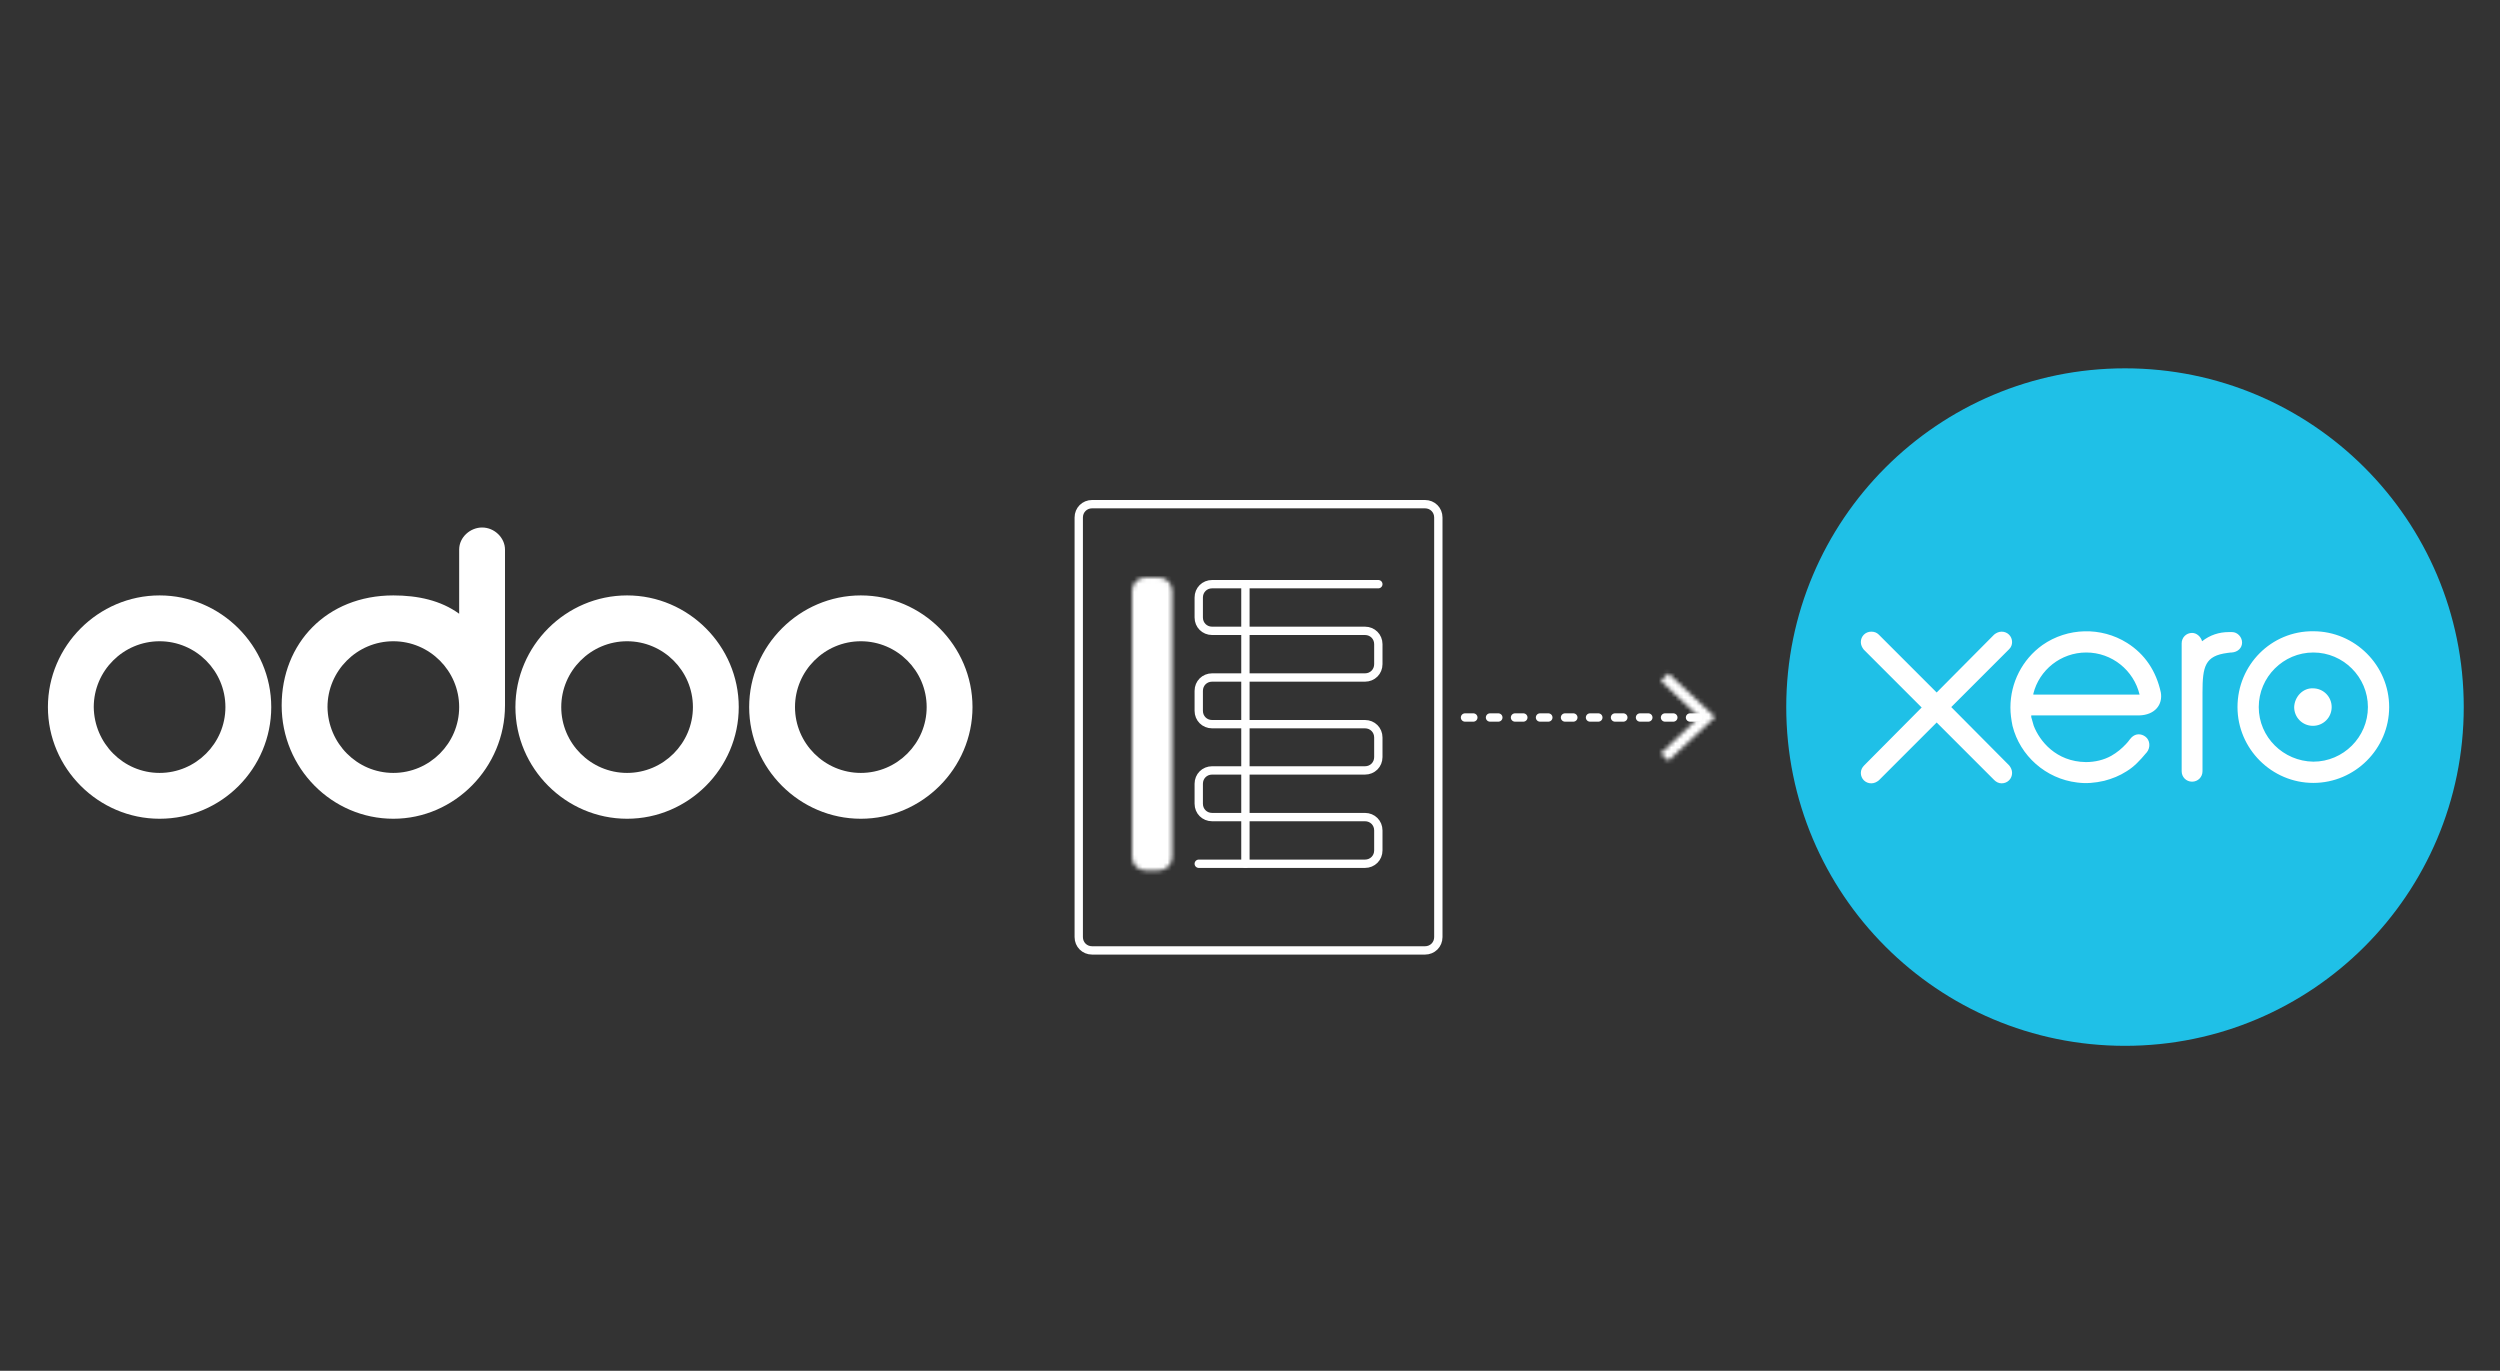 <?xml version="1.0" encoding="utf-8"?>
<!-- Generator: Adobe Illustrator 17.1.0, SVG Export Plug-In . SVG Version: 6.00 Build 0)  -->
<!DOCTYPE svg PUBLIC "-//W3C//DTD SVG 1.1//EN" "http://www.w3.org/Graphics/SVG/1.1/DTD/svg11.dtd">
<svg version="1.1" id="Layer_1" xmlns="http://www.w3.org/2000/svg" xmlns:xlink="http://www.w3.org/1999/xlink" x="0px" y="0px"
	 viewBox="0 147 600 329" enable-background="new 0 147 600 329" xml:space="preserve">
<rect x="0" y="147" width="600" height="329" fill="#333333" stroke="none"/>
<g>
	<path fill="none" stroke="#FFFFFF" stroke-width="2" stroke-linecap="round" stroke-linejoin="round" d="M298.9,287.2v67.1"/>
	<g transform="translate(9 39)">
		<defs>
			<filter id="Adobe_OpacityMaskFilter" filterUnits="userSpaceOnUse" x="254.7" y="238.6" width="25.6" height="86.3">
				<feColorMatrix  type="matrix" values="1 0 0 0 0  0 1 0 0 0  0 0 1 0 0  0 0 0 1 0"/>
			</filter>
		</defs>
		<mask maskUnits="userSpaceOnUse" x="254.7" y="238.6" width="25.6" height="86.3" id="b">
			<g filter="url(#Adobe_OpacityMaskFilter)">
				<path id="a" fill="#FFFFFF" d="M272.3,313.7c0,1.8-1.4,3.2-3.2,3.2h-3.2c-1.8,0-3.2-1.4-3.2-3.2v-63.9c0-1.8,1.4-3.2,3.2-3.2
					h3.2c1.8,0,3.2,1.4,3.2,3.2V313.7z"/>
			</g>
		</mask>
		<path mask="url(#b)" fill="#FFFFFF" d="M254.7,324.9h25.6v-86.3h-25.6V324.9z"/>
	</g>
	<g>
		<path fill="none" stroke="#FFFFFF" stroke-width="2" stroke-linecap="round" stroke-linejoin="round" d="M345.2,271.2
			c0-1.8-1.4-3.2-3.2-3.2h-79.9c-1.8,0-3.2,1.4-3.2,3.2v100.7c0,1.8,1.4,3.2,3.2,3.2H342c1.8,0,3.2-1.4,3.2-3.2V271.2z"/>
		<path fill="none" stroke="#FFFFFF" stroke-width="2" stroke-linecap="round" stroke-linejoin="round" d="M287.7,354.3h39.9
			c1.8,0,3.2-1.4,3.2-3.2v-4.8c0-1.8-1.4-3.2-3.2-3.2h-36.7c-1.8,0-3.2-1.4-3.2-3.2v-4.8c0-1.8,1.4-3.2,3.2-3.2h36.7
			c1.8,0,3.2-1.4,3.2-3.2V324c0-1.8-1.4-3.2-3.2-3.2h-36.7c-1.8,0-3.2-1.4-3.2-3.2v-4.8c0-1.8,1.4-3.2,3.2-3.2h36.7
			c1.8,0,3.2-1.4,3.2-3.2v-4.8c0-1.8-1.4-3.2-3.2-3.2h-36.7c-1.8,0-3.2-1.4-3.2-3.2v-4.8c0-1.8,1.4-3.2,3.2-3.2h39.9"/>
		<path fill="none" stroke="#FFFFFF" stroke-width="2" stroke-linecap="round" stroke-linejoin="round" stroke-dasharray="2,4" d="
			M351.6,319.2h57.5"/>
	</g>
	<g transform="translate(88 53)">
		<defs>
			<filter id="Adobe_OpacityMaskFilter_1_" filterUnits="userSpaceOnUse" x="302.6" y="247.9" width="28.9" height="36.7">
				<feColorMatrix  type="matrix" values="1 0 0 0 0  0 1 0 0 0  0 0 1 0 0  0 0 0 1 0"/>
			</filter>
		</defs>
		<mask maskUnits="userSpaceOnUse" x="302.6" y="247.9" width="28.9" height="36.7" id="d">
			<g filter="url(#Adobe_OpacityMaskFilter_1_)">
				<path id="c" fill="#FFFFFF" d="M312.4,276.6l-1.8-1.8l9.2-8.7l-9.2-8.7l1.8-1.8l11.2,10.5L312.4,276.6z"/>
			</g>
		</mask>
		<path mask="url(#d)" fill="#FFFFFF" d="M302.6,284.6h28.9v-36.7h-28.9V284.6z"/>
	</g>
</g>
<g>
	<path fill="#FFFFFF" d="M206.6,343.5c-14.7,0-26.8-12.1-26.8-26.8s12.1-26.8,26.8-26.8c14.7,0,26.8,12.1,26.8,26.8
		S221.3,343.5,206.6,343.5z M206.6,332.5c8.7,0,15.8-7.1,15.8-15.8c0-8.7-7.1-15.8-15.8-15.8c-8.7,0-15.8,7.1-15.8,15.8
		C190.8,325.4,197.9,332.5,206.6,332.5z M150.5,343.5c-14.7,0-26.8-12.1-26.8-26.8s12.1-26.8,26.8-26.8c14.7,0,26.8,12.1,26.8,26.8
		S165.2,343.5,150.5,343.5z M150.5,332.5c8.7,0,15.8-7.1,15.8-15.8c0-8.7-7.1-15.8-15.8-15.8s-15.8,7.1-15.8,15.8
		C134.7,325.4,141.8,332.5,150.5,332.5z M121.2,316.3c0,14.9-12.1,27.2-26.8,27.2s-26.8-12.1-26.8-27.2c0-14.9,10.8-26.4,26.8-26.4
		c5.9,0,11.4,1.2,15.8,4.4v-15.4c0-3,2.7-5.3,5.5-5.3c3,0,5.5,2.5,5.5,5.3C121.2,278.9,121.2,316.3,121.2,316.3z M94.4,332.5
		c8.7,0,15.8-7.1,15.8-15.8c0-8.7-7.1-15.8-15.8-15.8s-15.8,7.1-15.8,15.8C78.7,325.4,85.7,332.5,94.4,332.5z"/>
	<path fill="#FFFFFF" d="M38.3,343.5c-14.7,0-26.8-12.1-26.8-26.8s12.1-26.8,26.8-26.8s26.8,12.1,26.8,26.8S53.2,343.5,38.3,343.5z
		 M38.3,332.5c8.7,0,15.8-7.1,15.8-15.8c0-8.7-7.1-15.8-15.8-15.8s-15.8,7.1-15.8,15.8C22.6,325.4,29.6,332.5,38.3,332.5z"/>
</g>
<g>
	<path fill="#1FC0E7" d="M510,398c44.9,0,81.3-36.4,81.3-81.3c0-44.9-36.4-81.3-81.3-81.3s-81.3,36.4-81.3,81.3
		C428.7,361.6,465.1,398,510,398"/>
	<path fill="#FFFFFF" d="M468.3,316.7l13.9-13.9c0.5-0.5,0.7-1.1,0.7-1.7c0-1.4-1.1-2.5-2.5-2.5c-0.7,0-1.3,0.3-1.8,0.7l-13.8,13.9
		l-13.9-13.9c-0.5-0.5-1.1-0.7-1.8-0.7c-1.4,0-2.5,1.1-2.5,2.5c0,0.7,0.3,1.3,0.7,1.8l13.9,13.9l-13.8,13.9
		c-0.5,0.5-0.8,1.1-0.8,1.8c0,1.4,1.1,2.5,2.5,2.5c0.7,0,1.3-0.3,1.8-0.7l13.9-13.9l13.8,13.8c0.5,0.5,1.1,0.8,1.8,0.8
		c1.4,0,2.5-1.1,2.5-2.5c0-0.7-0.3-1.3-0.7-1.8L468.3,316.7L468.3,316.7z M550.6,316.7c0,2.5,2,4.5,4.5,4.5c2.5,0,4.5-2,4.5-4.5
		c0-2.5-2-4.5-4.5-4.5C552.7,312.1,550.7,314.2,550.6,316.7L550.6,316.7z M542.1,316.7c0-7.2,5.9-13.1,13.1-13.1
		c7.2,0,13.1,5.9,13.1,13.1c0,7.2-5.9,13.1-13.1,13.1C548,329.7,542.1,323.9,542.1,316.7L542.1,316.7z M537,316.7
		c0,10,8.2,18.2,18.2,18.2s18.2-8.2,18.2-18.2c0-10-8.2-18.2-18.2-18.2C545.1,298.4,537,306.6,537,316.7L537,316.7z M535.7,298.7
		h-0.8c-2.3,0-4.5,0.7-6.4,2.2c-0.3-1.1-1.3-2-2.4-2c-1.4,0-2.5,1.1-2.5,2.5l0,30.7c0,1.4,1.1,2.5,2.5,2.5c1.4,0,2.5-1.1,2.5-2.5
		v-18.9c0-6.3,0.6-8.8,6-9.5c0.5-0.1,1-0.1,1-0.1c1.5-0.1,2.5-1.1,2.5-2.4C538.1,299.9,537,298.7,535.7,298.7L535.7,298.7z
		 M488,313.7c0-0.1,0-0.1,0-0.2c1.4-5.7,6.6-9.9,12.7-9.9c6.2,0,11.4,4.3,12.8,10.1L488,313.7L488,313.7z M518.6,313.2
		c-1.1-5.1-3.8-9.2-8.1-11.9c-6.2-3.9-14.3-3.7-20.3,0.5c-4.9,3.5-7.7,9.1-7.7,15c0,1.5,0.2,2.9,0.5,4.4c1.8,7.2,8,12.7,15.5,13.6
		c2.2,0.3,4.3,0.1,6.5-0.4c1.9-0.5,3.7-1.2,5.4-2.3c1.8-1.1,3.2-2.6,4.7-4.4c0,0,0.1-0.1,0.1-0.1c1-1.2,0.8-3-0.3-3.8
		c-0.9-0.7-2.5-1-3.7,0.6c-0.3,0.4-0.6,0.8-0.9,1.1c-1,1.1-2.2,2.1-3.6,2.9c-1.8,1-3.9,1.5-6.1,1.5c-7.2-0.1-11.1-5.1-12.5-8.7
		c-0.2-0.7-0.4-1.4-0.6-2.1l0-0.4h25.9C517.2,318.6,519.1,316.1,518.6,313.2L518.6,313.2z"/>
</g>
</svg>
